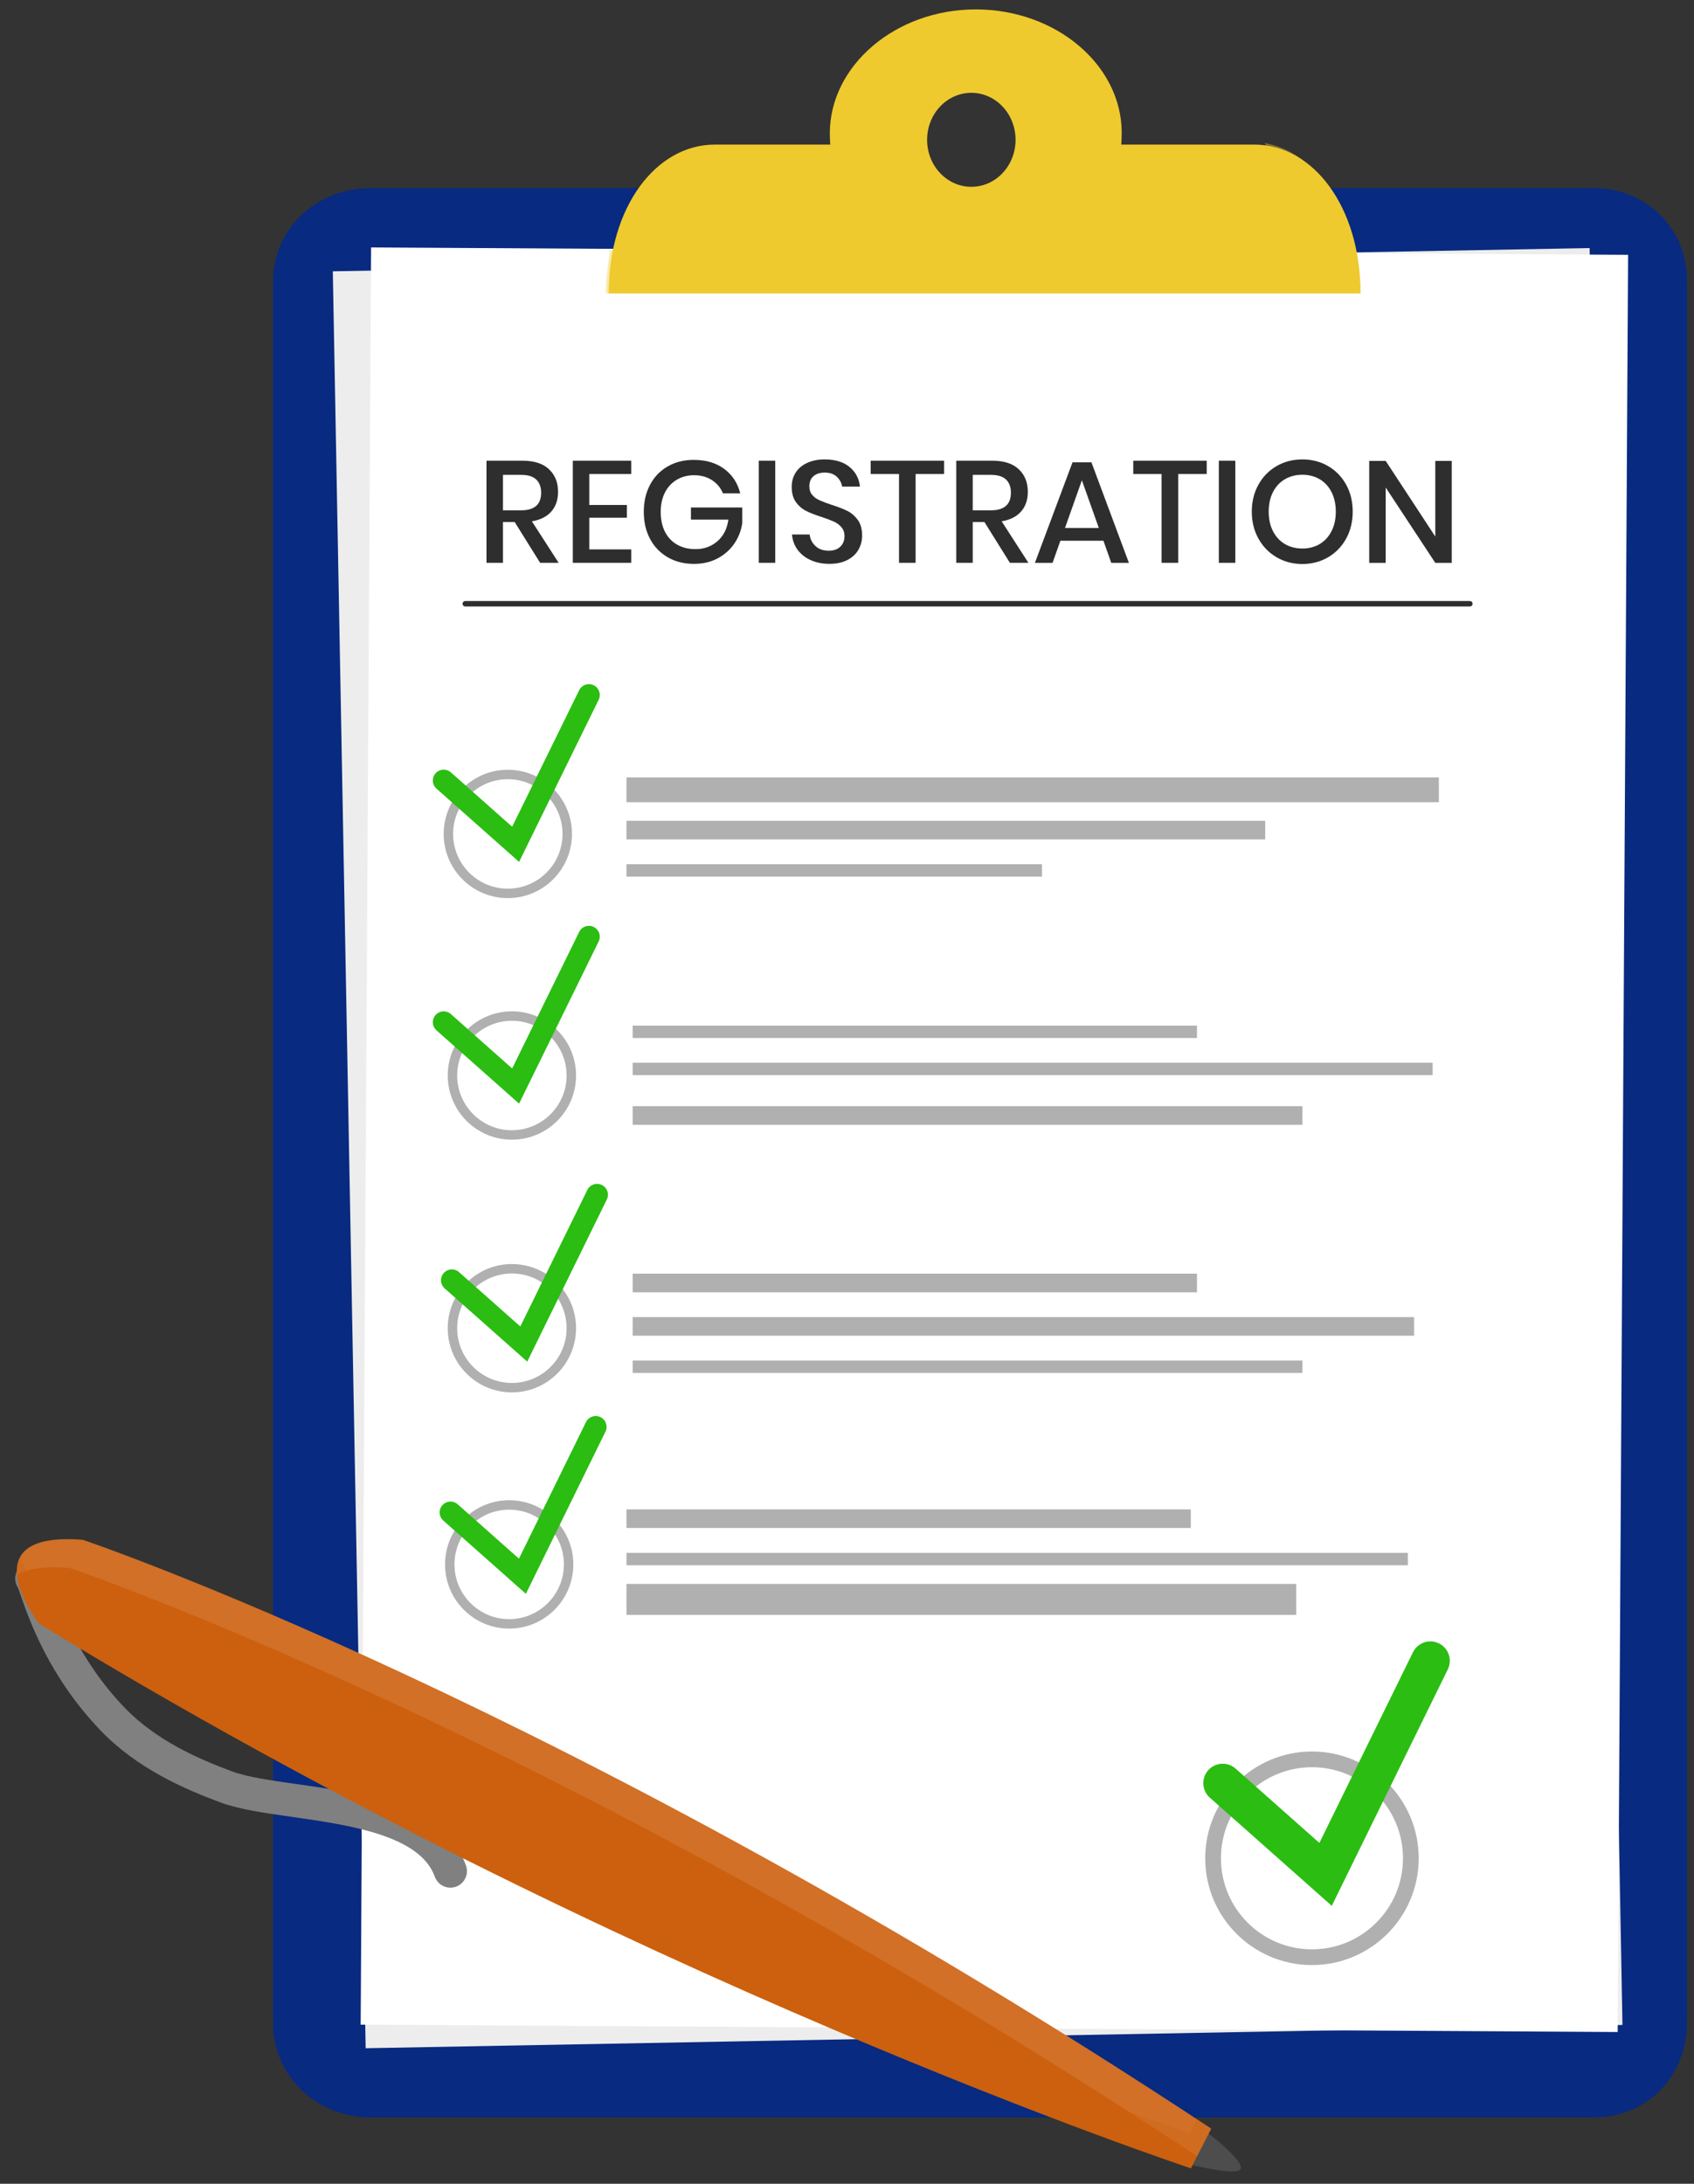 <svg width="97" height="125" viewBox="0 0 97 125" fill="none" xmlns="http://www.w3.org/2000/svg">
<rect x="0" y="0" width="97" height="125" fill="#333333" stroke="none"/>
<path d="M96.594 115.771C96.594 118.87 94.288 121.201 91.229 121.201L21.212 121.201C18.152 121.201 15.632 118.87 15.632 115.771L15.632 16.149C15.632 13.049 18.152 10.766 21.212 10.766L91.228 10.765C94.288 10.765 96.594 13.049 96.594 16.149L96.594 115.771Z" fill="#082A80"/>
<path d="M95.848 13.277C94.213 15.499 92.688 17.696 90.912 19.894L90.912 109.528C90.912 112.628 88.53 114.805 85.47 114.805L21.797 114.805C20.886 117.29 19.943 118.738 18.956 120.63C19.646 120.942 20.408 121.197 21.212 121.197L91.228 121.196C94.288 121.196 96.594 118.866 96.594 115.767L96.594 16.145C96.594 15.095 96.343 14.117 95.848 13.277Z" fill="#082A80"/>
<path d="M92.904 115.911L20.938 117.242L19.057 15.53L91.023 14.199L92.904 115.911Z" fill="#EDEDED"/>
<path d="M92.63 116.314L20.652 115.892L21.249 14.164L93.226 14.586L92.63 116.314Z" fill="white"/>
<path d="M75.124 100.707C78.249 100.707 80.786 103.244 80.786 106.369C80.786 109.494 78.249 112.031 75.124 112.031C71.999 112.031 69.462 109.494 69.462 106.369C69.462 103.244 71.999 100.707 75.124 100.707Z" stroke="#B0B0B0" stroke-width="0.9"/>
<path d="M70.014 102.068L75.904 107.291L81.905 95.066" stroke="#2BBD12" stroke-width="2.223" stroke-linecap="round"/>
<path d="M29.156 86.144C31.034 86.144 32.559 87.669 32.559 89.548C32.559 91.426 31.034 92.951 29.156 92.951C27.278 92.951 25.753 91.426 25.753 89.548C25.753 87.669 27.278 86.144 29.156 86.144Z" stroke="#B0B0B0" stroke-width="0.541"/>
<path d="M25.795 86.572L29.914 90.225L34.111 81.676" stroke="#2BBD12" stroke-width="1.243" stroke-linecap="round"/>
<path d="M74.222 92.439H35.872V90.664H74.222V92.439Z" fill="#B0B0B0"/>
<path d="M80.614 89.597H35.872V88.887H80.614V89.597Z" fill="#B0B0B0"/>
<path d="M68.186 87.464H35.872V86.398H68.186V87.464Z" fill="#B0B0B0"/>
<path d="M29.311 72.625C31.19 72.625 32.715 74.15 32.715 76.028C32.715 77.906 31.19 79.431 29.311 79.431C27.433 79.431 25.908 77.906 25.908 76.028C25.908 74.15 27.433 72.625 29.311 72.625Z" stroke="#B0B0B0" stroke-width="0.541"/>
<path d="M25.873 73.283L29.992 76.935L34.189 68.387" stroke="#2BBD12" stroke-width="1.243" stroke-linecap="round"/>
<path d="M74.578 78.589H36.227V77.879H74.578V78.589Z" fill="#B0B0B0"/>
<path d="M80.97 76.456H36.227V75.391H80.97V76.456Z" fill="#B0B0B0"/>
<path d="M68.54 73.972H36.227V72.906H68.54V73.972Z" fill="#B0B0B0"/>
<path d="M29.311 58.16C31.19 58.16 32.715 59.685 32.715 61.563C32.715 63.441 31.19 64.966 29.311 64.966C27.433 64.966 25.908 63.441 25.908 61.563C25.908 59.685 27.433 58.16 29.311 58.16Z" stroke="#B0B0B0" stroke-width="0.541"/>
<path d="M25.406 58.513L29.525 62.166L33.722 53.617" stroke="#2BBD12" stroke-width="1.243" stroke-linecap="round"/>
<path d="M74.578 64.386H36.227V63.32H74.578V64.386Z" fill="#B0B0B0"/>
<path d="M82.034 61.542H36.227V60.832H82.034V61.542Z" fill="#B0B0B0"/>
<path d="M68.54 59.417H36.227V58.707H68.54V59.417Z" fill="#B0B0B0"/>
<path d="M29.078 44.332C30.956 44.332 32.481 45.857 32.481 47.735C32.481 49.613 30.956 51.138 29.078 51.138C27.2 51.138 25.675 49.613 25.675 47.735C25.675 45.857 27.2 44.332 29.078 44.332Z" stroke="#B0B0B0" stroke-width="0.541"/>
<path d="M25.406 44.677L29.525 48.33L33.722 39.781" stroke="#2BBD12" stroke-width="1.243" stroke-linecap="round"/>
<path d="M59.664 50.179H35.872V49.469H59.664V50.179Z" fill="#B0B0B0"/>
<path d="M72.447 48.05H35.872V46.984H72.447V48.05Z" fill="#B0B0B0"/>
<path d="M82.39 45.92H35.872V44.5H82.39V45.92Z" fill="#B0B0B0"/>
<path d="M26.641 34.559H84.166" stroke="#2E2E2E" stroke-width="0.311" stroke-linecap="round" stroke-linejoin="round"/>
<path d="M31.989 32.217L30.456 29.84C30.943 29.758 31.313 29.57 31.571 29.278C31.827 28.985 31.955 28.609 31.955 28.152C31.955 27.616 31.782 27.186 31.437 26.861C31.092 26.534 30.587 26.371 29.918 26.371H27.857V32.217H28.801V29.882H29.471L30.929 32.217H31.989ZM28.801 27.182H29.844C30.235 27.182 30.525 27.273 30.71 27.451C30.895 27.632 30.986 27.882 30.986 28.202C30.986 28.875 30.605 29.211 29.844 29.211H28.801V27.182Z" fill="#2E2E2E"/>
<path d="M36.145 27.133V26.371H32.8V32.217H36.145V31.448H33.743V29.634H35.896V28.905H33.743V27.133H36.145Z" fill="#2E2E2E"/>
<path d="M39.729 26.324C39.16 26.324 38.66 26.45 38.226 26.702C37.792 26.952 37.458 27.303 37.22 27.753C36.982 28.203 36.864 28.718 36.864 29.298C36.864 29.877 36.982 30.392 37.22 30.841C37.458 31.292 37.794 31.643 38.23 31.896C38.666 32.151 39.169 32.277 39.737 32.277C40.245 32.277 40.696 32.173 41.09 31.963C41.485 31.753 41.802 31.474 42.043 31.122C42.283 30.773 42.437 30.381 42.502 29.95V29.049H39.564V29.744H41.708C41.636 30.269 41.426 30.681 41.078 30.983C40.731 31.282 40.313 31.433 39.828 31.433C39.43 31.433 39.082 31.349 38.781 31.181C38.481 31.012 38.248 30.768 38.081 30.448C37.916 30.128 37.833 29.744 37.833 29.298C37.833 28.872 37.915 28.502 38.077 28.188C38.24 27.872 38.467 27.63 38.756 27.459C39.047 27.288 39.373 27.202 39.737 27.202C40.135 27.202 40.478 27.296 40.769 27.484C41.058 27.672 41.266 27.922 41.394 28.238H42.387C42.237 27.647 41.931 27.181 41.468 26.839C41.003 26.497 40.424 26.324 39.729 26.324Z" fill="#2E2E2E"/>
<path d="M43.447 26.371V32.217H44.391V26.371H43.447Z" fill="#2E2E2E"/>
<path d="M49.366 30.661C49.366 30.291 49.285 29.993 49.122 29.766C48.959 29.541 48.76 29.368 48.525 29.248C48.292 29.13 47.989 29.014 47.619 28.897C47.327 28.798 47.097 28.711 46.927 28.636C46.759 28.561 46.619 28.46 46.509 28.33C46.399 28.201 46.344 28.036 46.344 27.837C46.344 27.584 46.424 27.39 46.584 27.254C46.744 27.119 46.957 27.051 47.222 27.051C47.515 27.051 47.745 27.13 47.913 27.287C48.082 27.444 48.185 27.634 48.223 27.854H49.242C49.192 27.391 48.993 27.015 48.642 26.727C48.292 26.441 47.818 26.297 47.222 26.297C46.846 26.297 46.515 26.362 46.228 26.493C45.942 26.622 45.721 26.805 45.566 27.043C45.412 27.281 45.334 27.556 45.334 27.87C45.334 28.229 45.413 28.52 45.575 28.74C45.733 28.961 45.929 29.129 46.158 29.245C46.386 29.36 46.683 29.477 47.048 29.592C47.345 29.692 47.58 29.78 47.751 29.858C47.922 29.936 48.066 30.041 48.181 30.176C48.298 30.312 48.356 30.484 48.356 30.694C48.356 30.936 48.278 31.135 48.119 31.289C47.962 31.445 47.74 31.523 47.454 31.523C47.134 31.523 46.877 31.431 46.688 31.249C46.497 31.067 46.388 30.848 46.361 30.595H45.351C45.377 30.926 45.486 31.218 45.673 31.473C45.861 31.726 46.113 31.924 46.427 32.063C46.742 32.205 47.098 32.275 47.495 32.275C47.903 32.275 48.248 32.2 48.53 32.051C48.811 31.903 49.021 31.706 49.159 31.46C49.297 31.215 49.366 30.947 49.366 30.661Z" fill="#2E2E2E"/>
<path d="M49.855 26.371V27.133H51.478V32.217H52.429V27.133H54.061V26.371H49.855Z" fill="#2E2E2E"/>
<path d="M58.888 32.217L57.356 29.84C57.842 29.758 58.212 29.57 58.47 29.278C58.727 28.985 58.854 28.609 58.854 28.152C58.854 27.616 58.681 27.186 58.336 26.861C57.991 26.534 57.486 26.371 56.818 26.371H54.757V32.217H55.7V29.882H56.37L57.828 32.217H58.888ZM55.7 27.182H56.743C57.135 27.182 57.424 27.273 57.609 27.451C57.794 27.632 57.886 27.882 57.886 28.202C57.886 28.875 57.505 29.211 56.743 29.211H55.7V27.182Z" fill="#2E2E2E"/>
<path d="M63.632 32.219H64.642L62.497 26.465H61.413L59.26 32.219H60.27L60.718 30.952H63.184L63.632 32.219ZM60.982 30.223L61.95 27.491L62.92 30.223H60.982Z" fill="#2E2E2E"/>
<path d="M64.891 26.371V27.133H66.513V32.217H67.465V27.133H69.097V26.371H64.891Z" fill="#2E2E2E"/>
<path d="M69.792 26.371V32.217H70.736V26.371H69.792Z" fill="#2E2E2E"/>
<path d="M74.576 26.297C74.03 26.297 73.538 26.424 73.099 26.678C72.659 26.933 72.313 27.287 72.059 27.742C71.806 28.198 71.679 28.712 71.679 29.286C71.679 29.861 71.806 30.375 72.059 30.831C72.313 31.286 72.659 31.642 73.099 31.899C73.538 32.155 74.03 32.284 74.576 32.284C75.117 32.284 75.608 32.155 76.046 31.899C76.485 31.642 76.83 31.286 77.082 30.831C77.332 30.375 77.458 29.861 77.458 29.286C77.458 28.712 77.332 28.198 77.082 27.742C76.83 27.287 76.485 26.933 76.046 26.678C75.608 26.424 75.117 26.297 74.576 26.297ZM74.576 27.175C74.946 27.175 75.275 27.261 75.566 27.431C75.855 27.602 76.082 27.848 76.245 28.168C76.407 28.488 76.489 28.861 76.489 29.286C76.489 29.712 76.407 30.085 76.245 30.403C76.082 30.724 75.855 30.969 75.566 31.142C75.275 31.313 74.946 31.398 74.576 31.398C74.201 31.398 73.867 31.313 73.575 31.142C73.283 30.969 73.054 30.724 72.891 30.403C72.729 30.085 72.647 29.712 72.647 29.286C72.647 28.861 72.729 28.488 72.891 28.168C73.054 27.848 73.283 27.602 73.575 27.431C73.867 27.261 74.201 27.175 74.576 27.175Z" fill="#2E2E2E"/>
<path d="M83.129 26.383H82.186V30.713L79.346 26.383H78.402V32.219H79.346V27.906L82.186 32.219H83.129V26.383Z" fill="#2E2E2E"/>
<path d="M71.828 8.277L64.198 8.277C64.214 8.277 64.23 7.784 64.23 7.602C64.23 3.739 60.489 0.539 55.873 0.539C51.257 0.539 47.516 3.773 47.516 7.636C47.516 7.818 47.532 8.277 47.548 8.277L40.931 8.277C37.574 8.277 34.853 11.828 34.853 16.799L77.906 16.799C77.906 11.828 75.185 8.277 71.828 8.277ZM55.62 10.693C54.221 10.693 53.087 9.489 53.087 8.003C53.087 6.517 54.221 5.313 55.62 5.313C57.018 5.313 58.152 6.517 58.152 8.003C58.152 9.489 57.018 10.693 55.62 10.693Z" fill="#EECA2F"/>
<g style="mix-blend-mode:multiply" opacity="0.4">
<path d="M77.746 16.798C77.746 12.182 75.415 8.704 72.408 8.187C73.53 9.751 74.227 11.827 74.227 14.312L34.933 14.313C34.779 15.378 34.692 16.088 34.692 16.798L77.746 16.798Z" fill="#EECA2F"/>
</g>
<path d="M67.519 123.747C67.519 123.747 70.738 124.606 71.028 124.167C71.028 124.167 71.502 123.773 68.402 121.527L67.519 123.747Z" fill="#4D4D4D"/>
<path d="M26.11 107.995C25.617 108.172 25.074 107.916 24.897 107.423C24.045 105.046 19.98 104.465 16.714 103.999C15.16 103.778 13.691 103.567 12.649 103.182C10.539 102.401 7.851 101.227 5.772 99.067C2.808 95.986 1.669 92.709 1.183 91.31C1.117 91.12 1.069 90.974 1.03 90.882C0.788 90.521 0.82 90.027 1.133 89.699C1.495 89.321 2.094 89.307 2.473 89.669C2.693 89.879 2.776 90.116 2.974 90.688C3.419 91.969 4.463 94.971 7.139 97.752C8.95 99.635 11.387 100.693 13.307 101.403C14.16 101.719 15.531 101.915 16.982 102.122C20.752 102.66 25.443 103.33 26.682 106.783C26.859 107.276 26.603 107.819 26.11 107.995Z" fill="#808080"/>
<path d="M68.192 124.114C68.192 124.114 35.432 113.262 2.242 92.939C2.242 92.939 -1.909 87.609 4.745 88.143C4.745 88.143 32.437 97.454 69.354 121.847L68.192 124.114Z" fill="#CC600E"/>
<g opacity="0.1">
<path d="M3.983 89.752C3.983 89.752 31.65 99.055 68.542 123.424L69.355 121.839C32.437 97.446 4.746 88.135 4.746 88.135C1.58 87.881 0.861 88.954 0.976 90.149C1.551 89.807 2.496 89.633 3.983 89.752Z" fill="white"/>
</g>
<g style="mix-blend-mode:multiply" opacity="0.3">
<path d="M68.147 122.121C68.147 122.121 35.387 111.269 2.198 90.945C2.198 90.945 1.539 90.098 1.167 89.113C0.365 90.529 2.243 92.944 2.243 92.944C35.433 113.267 68.193 124.119 68.193 124.119L69.355 121.852C69.086 121.674 68.822 121.505 68.554 121.329L68.147 122.121Z" fill="#CC600E"/>
</g>
</svg>
